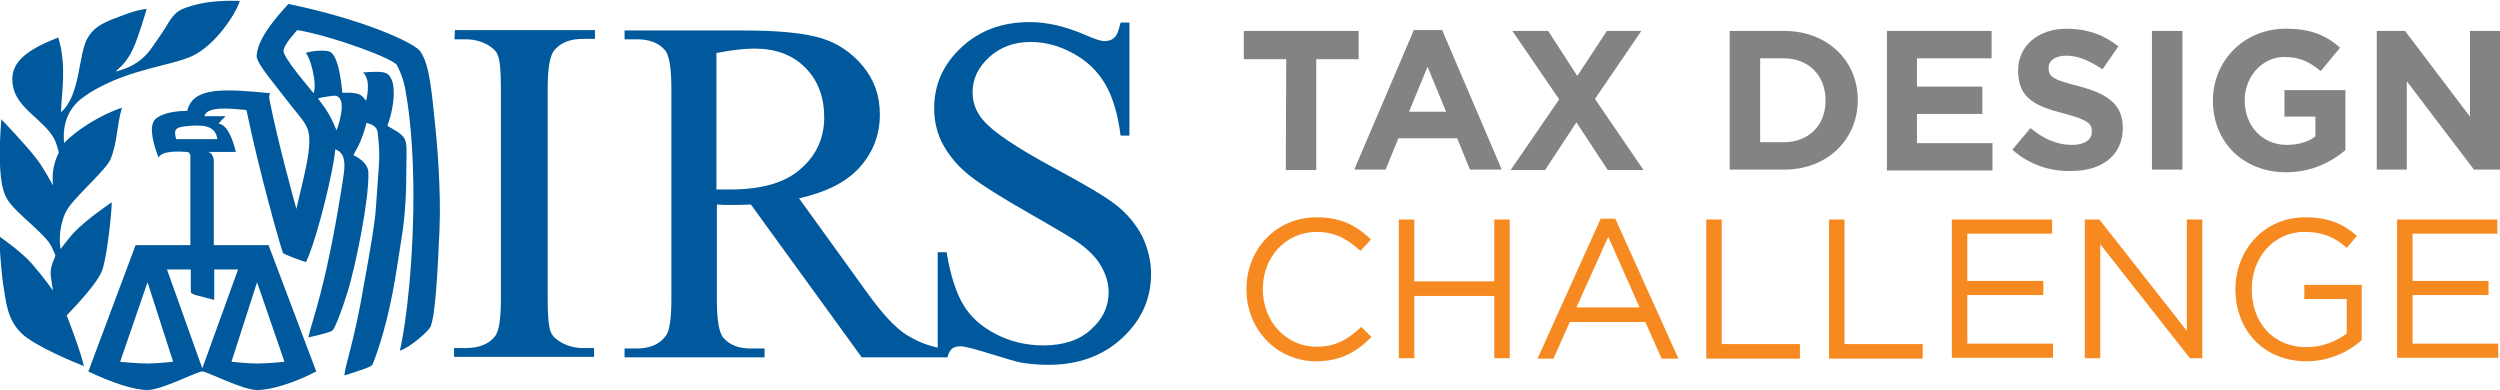 <?xml version="1.0" encoding="utf-8"?>
<!-- Generator: Adobe Illustrator 21.0.2, SVG Export Plug-In . SVG Version: 6.00 Build 0)  -->
<svg version="1.1" id="Layer_1" xmlns="http://www.w3.org/2000/svg" xmlns:xlink="http://www.w3.org/1999/xlink" x="0px" y="0px"
	 viewBox="0 0 566 88.3" style="enable-background:new 0 0 566 88.3;" xml:space="preserve">
<style type="text/css">
	.st0{fill:#F6891F;}
	.st1{fill:#838384;}
	.st2{fill:#00599C;}
</style>
<g>
	<g>
		<path class="st0" d="M282.2,65.5L282.2,65.5c0-9,6.6-16.3,15.9-16.3c5.7,0,9.1,2,12.3,5l-2.4,2.6c-2.7-2.5-5.6-4.3-9.9-4.3
			c-7,0-12.2,5.7-12.2,12.9v0.1c0,7.3,5.3,13,12.2,13c4.3,0,7.1-1.7,10.1-4.5l2.3,2.3c-3.3,3.3-6.9,5.5-12.6,5.5
			C288.9,81.7,282.2,74.5,282.2,65.5z"/>
		<path class="st0" d="M316.7,49.7h3.5v14h18.1v-14h3.5v31.4h-3.5V67h-18.1v14.1h-3.5V49.7z"/>
		<path class="st0" d="M362.4,49.5h3.3L380,81.2h-3.8l-3.7-8.3h-17.1l-3.7,8.3h-3.6L362.4,49.5z M371.2,69.6l-7.1-16l-7.2,16H371.2z
			"/>
		<path class="st0" d="M386.3,49.7h3.5v28.2h17.7v3.3h-21.2V49.7z"/>
		<path class="st0" d="M414.1,49.7h3.5v28.2h17.7v3.3h-21.2V49.7L414.1,49.7z"/>
		<path class="st0" d="M441.9,49.7h22.7v3.2h-19.2v10.7h17.2v3.2h-17.2v11h19.4V81h-22.9V49.7z"/>
		<path class="st0" d="M472,49.7h3.3l19.8,25.2V49.7h3.5v31.4h-2.8l-20.3-25.8v25.8H472V49.7z"/>
		<path class="st0" d="M506.1,65.5L506.1,65.5c0-8.7,6.3-16.3,15.8-16.3c5.3,0,8.6,1.5,11.7,4.2l-2.3,2.7c-2.4-2.1-5.1-3.6-9.6-3.6
			c-7,0-11.9,5.9-11.9,12.9v0.1c0,7.5,4.8,13.1,12.4,13.1c3.6,0,6.9-1.4,9.1-3.1v-7.8h-9.6v-3.2h13V77c-2.9,2.6-7.3,4.8-12.6,4.8
			C512.2,81.7,506.1,74.5,506.1,65.5z"/>
		<path class="st0" d="M542.7,49.7h22.7v3.2h-19.2v10.7h17.2v3.2h-17.2v11h19.4V81h-22.9V49.7z"/>
	</g>
	<g>
		<path class="st1" d="M291.2,13.4h-9.6V7h26v6.4H298v25.1h-6.9L291.2,13.4L291.2,13.4z"/>
		<path class="st1" d="M320.1,6.8h6.4L340,38.4h-7.2l-2.9-7.1h-13.3l-2.9,7.1h-7.1L320.1,6.8z M327.4,25.3l-4.2-10.2L319,25.3H327.4
			z"/>
		<path class="st1" d="M371.6,7l-10.5,15.4l11,16.1H364l-7.1-10.8l-7.1,10.8H342l11-16L342.4,7h8.1l6.6,10.2L363.8,7H371.6L371.6,7z
			"/>
		<path class="st1" d="M391.6,7h12.3c9.9,0,16.7,6.8,16.7,15.6v0.1c0,8.8-6.8,15.7-16.7,15.7h-12.3V7z M398.5,13.2v19h5.3
			c5.7,0,9.5-3.8,9.5-9.4v-0.1c0-5.6-3.8-9.5-9.5-9.5L398.5,13.2L398.5,13.2z"/>
		<path class="st1" d="M427.2,7h23.7v6.2H434v6.4h14.8v6.2H434v6.6h17.1v6.2h-23.9V7z"/>
		<path class="st1" d="M455.6,33.9l4.1-4.9c2.8,2.3,5.8,3.8,9.4,3.8c2.8,0,4.5-1.1,4.5-3v-0.1c0-1.8-1.1-2.6-6.3-4
			c-6.3-1.6-10.4-3.4-10.4-9.6V16c0-5.7,4.6-9.5,11-9.5c4.6,0,8.5,1.4,11.7,4l-3.6,5.2c-2.8-1.9-5.5-3.1-8.2-3.1c-2.6,0-4,1.2-4,2.7
			v0.1c0,2.1,1.3,2.7,6.8,4.1c6.4,1.7,10,4,10,9.4V29c0,6.2-4.8,9.7-11.5,9.7C464.1,38.9,459.3,37.2,455.6,33.9z"/>
		<path class="st1" d="M487.2,7h6.9v31.4h-6.9V7z"/>
		<path class="st1" d="M501,22.8L501,22.8c0-9,7-16.3,16.5-16.3c5.7,0,9.1,1.5,12.3,4.3l-4.4,5.3c-2.4-2-4.6-3.2-8.2-3.2
			c-5,0-9,4.4-9,9.8v0.1c0,5.7,4,10,9.5,10c2.5,0,4.8-0.6,6.5-1.9v-4.5h-7v-6H531V34c-3.2,2.7-7.7,5-13.4,5
			C507.8,39,501,32.1,501,22.8z"/>
		<path class="st1" d="M538.1,7h6.4l14.7,19.4V7h6.8v31.4h-5.9l-15.2-20v20h-6.8V7z"/>
	</g>
	<g>
		<path class="st2" d="M95.2,11.7C94.1,9.8,82.3,4.4,65.3,0.9c-7,7.5-7,10.4-7.2,11.7C58,13.9,60.5,17,63,20.2
			c4.6,6,5.9,7.1,6.6,8.9c1.4,3.4-0.9,11.1-2.5,18.2c0,0-4.2-15-6.1-24.8c-0.2-0.9,0.2-1.5,0.2-1.4c-10.5-1-17.5-1.5-18.8,4
			c-4.8,0-7,1.4-7.5,2.2c-1.3,2,0.2,6.3,1,8.4c0.7-1.7,5-1.4,6.4-1.3c0.6,0,0.6,0.4,0.8,0.7v20.4H30.7L20,84.1
			c5,2.4,10.2,4.2,13.4,4.2s11.2-4.2,12.4-4.2c1.1,0,9.1,4.2,12.4,4.2c3.2,0,8.4-1.6,13.4-4.2L60.8,55.5c0,0-10.8,0-12.4,0
			c0-4.6,0-14.7,0-19.3c-0.2-1.3-0.8-1.7-1.3-1.8h6.3c-0.9-3.7-2.2-6.2-3.9-6.4c0.5-0.7,0.9-1,1.6-1.7h-4.8c0.5-2.5,6.8-1.6,9.5-1.4
			c2.8,13.7,8,32.1,8.3,32.4c0.2,0.3,4.7,2,5.2,2c2.6-5.5,6.4-21.6,6.6-25.5c3.2,1.1,1.9,5.4,1.3,9.7c-3.6,22.2-6.5,28.8-7.4,32.9
			c3.2-0.7,5.2-1.3,5.5-1.6c0.5-0.5,2-4.2,3.3-8.4c1.9-6,5-21.3,4.8-27.3c0-1.5-1.2-2.9-3.4-4c0,0,1.1-1.9,1.6-3.1
			c0.7-1.6,1.4-4.2,1.4-4.2c1.3,0.4,2.4,0.9,2.5,2.2c0.7,5.8,0.3,6.4-0.4,17.1c-0.2,3.4-1.4,10.2-2.7,17.3C80.2,77.5,78,83,78,85
			c3.4-1.1,6-1.9,6.3-2.4c0.3-0.6,2.8-6.9,4.6-16.4c0.8-4,1.3-8,2-12.2c0.9-5.4,1.1-11,1.1-15.8c0-6.9,0.8-6.9-4.3-9.7
			c2-5.6,1.5-9.3,1-10.4c-0.9-2-1.9-2-6.5-1.7c1.6,1.5,1.1,4.6,0.7,6.4c-0.9-0.7-0.5-2-5.4-1.8c-0.7-7.8-2.2-8.7-2.4-9
			c-0.7-0.9-4.7-0.5-5.9,0c0.9,0.6,2.7,6.8,1.8,9.1c-0.5-0.7-7.3-8.4-6.8-9.8c0.3-0.9,0.7-1.8,3.1-4.5c8.1,1.4,21.9,6.5,22.6,8
			c0.9,1.8,1.7,3.8,2.1,6.9c0.8,4.5,2.1,15.3,1.4,31.7c-0.7,16.9-2.9,26.5-2.9,26c2.5-0.8,6.7-4.6,7-5.5c1.1-2.8,1.6-12.7,2-21.8
			s-0.6-20.6-1.1-24.9C97.4,16.8,96.7,14,95.2,11.7z M33.4,82.3c-2.4,0-6.3-0.4-6.2-0.4l6.2-18l5.8,18
			C39.1,81.9,35.6,82.3,33.4,82.3z M64.4,81.9c0,0-3.8,0.4-6.2,0.4c-2.2,0-5.7-0.4-5.8-0.4l5.8-18L64.4,81.9z M48.5,67.9V61h5.4
			l-8.1,22.4l-8-22.4h5.4v4.9c0,0,0,0.5,0.2,0.5c0.7,0.4,0.9,0.4,0.9,0.4L48.5,67.9z M49.2,31.5h-9.3c-0.7-2.2,0-2.7,2-2.9
			C45.6,28.2,48.8,28.2,49.2,31.5z M75.3,21.7c3.4-0.5,1.8,5.5,0.9,7.8C75,26.6,74.1,25,72,22.3C73.2,21.9,74.1,21.9,75.3,21.7z"/>
		<path class="st2" d="M15.1,71.4c1.6-1.7,7.4-7.6,8.2-10.7c1.1-3.8,2-12.9,2-14.9c0,0-5.7,3.8-8.6,6.9c-1.2,1.3-3,3.7-3,3.7
			c-0.5-3.2,0.2-6.9,1.6-9.1c2-3.1,8.9-9,9.8-11.4c1.5-3.9,1.3-7.3,2.5-11.5c-4.7,1.5-10.4,5.1-13.1,8c-0.4-4.6,1.1-7.9,4.1-10.2
			c4.4-3.3,10.2-5.3,14-6.3c3.2-1,8.5-2,11.1-3.3c4.9-2.4,9.5-9,10.6-12.4C52.7,0.2,47-0.2,41.4,2c-2,0.8-3,2.7-3.9,4.2
			c-1,1.6-1.9,2.8-2.7,4c-2.3,3.5-5,5.1-8.6,6c0.1-0.3,2.3-1.6,3.9-5.1c1.3-2.8,3-8.7,3.1-9.1c-3,0.4-4.9,1.3-8.1,2.5
			c-3.4,1.4-4.4,2.7-5.2,4c-2.2,3.5-1.6,13.1-6.1,16.9c0.2-5.1,1.3-10.5-0.6-16.9C4,12,2.3,15.3,2.9,19.3c0.8,5.2,6.8,7.6,9.3,12
			c0.7,1.3,1.1,3.1,1.1,3.2c0.2,0-1.8,2.6-1.3,7.5c0,0-1.9-3.6-3.6-5.9C5.7,32.6,0.3,27,0.3,27C-0.8,41.2,1,44,1.7,45.2
			c1.8,3,8.5,7.7,9.9,10.5c0.7,1.5,0.9,2,0.9,2c0.2,0.6-1.3,2.3-1,4.8c0.1,0.9,0.3,2,0.5,3.3c0,0-2-2.9-4.7-6
			c-2.5-2.9-7.4-6.2-7.3-6.2c-0.3,1.6,0.5,9.5,0.7,10.7c0.7,4,0.8,7.8,4.1,11.1C7.7,78.3,17,82.1,19,82.9c0,0-0.4-1.8-1.3-4.4
			C16.8,75.8,15.1,71.4,15.1,71.4z"/>
		<path class="st2" d="M102.9,8.9h2.6c1.7,0,3.4,0.4,5,1.3c1.1,0.7,1.9,1.4,2.2,2.3c0.5,1.2,0.7,3.7,0.7,7.4v47.8
			c0,4.4-0.4,7.2-1.3,8.4c-1.4,1.8-3.6,2.7-6.7,2.7h-2.6v2h31.7v-2H132c-1.7,0-3.4-0.4-5-1.3c-1.2-0.7-1.9-1.4-2.3-2.3
			c-0.5-1.2-0.7-3.7-0.7-7.4V19.9c0-4.4,0.5-7.2,1.4-8.4c1.4-1.8,3.6-2.7,6.6-2.7h2.7v-2H103L102.9,8.9L102.9,8.9z"/>
		<path class="st2" d="M258.6,53.5c-1.4-2.7-3.3-5-5.8-7s-7.3-4.8-14.2-8.5c-8.5-4.6-13.9-8.2-16.1-10.9c-1.6-1.9-2.3-3.9-2.3-6.2
			c0-3,1.2-5.6,3.7-7.9s5.6-3.5,9.4-3.5c3.4,0,6.6,0.9,9.7,2.6c3.1,1.7,5.5,4,7.2,6.9s2.9,6.8,3.5,11.7h2V5.1h-2
			c-0.4,1.7-0.8,2.9-1.4,3.4c-0.6,0.6-1.4,0.8-2.3,0.8c-0.8,0-2.3-0.5-4.3-1.4C241.3,6,237.1,5,233.2,5c-6.3,0-11.5,1.9-15.6,5.8
			c-4.1,3.8-6.1,8.4-6.1,13.7c0,3.1,0.7,5.9,2.1,8.4c1.4,2.5,3.4,4.9,6.1,7c2.7,2.1,7.2,4.9,13.5,8.5s10.2,5.9,11.6,7
			c2.1,1.6,3.7,3.3,4.7,5.2s1.5,3.7,1.5,5.5c0,3.3-1.3,6.1-4,8.5c-2.6,2.4-6.2,3.6-10.8,3.6c-3.9,0-7.6-0.9-10.8-2.6
			c-3.3-1.7-5.7-3.9-7.3-6.6c-1.6-2.6-2.9-6.6-3.8-11.9h-2v21.6c-3.1-0.7-4.9-1.6-7.1-2.9c-2.5-1.6-5.5-4.8-9-9.7l-15.3-21.2
			c6.2-1.4,10.8-3.7,13.8-7.1c3-3.4,4.5-7.3,4.5-11.9c0-4.3-1.3-7.9-3.9-11c-2.6-3.1-5.8-5.2-9.5-6.3s-9.5-1.7-17.4-1.7h-27v2h2.8
			c2.8,0,4.9,0.8,6.3,2.4c1,1.1,1.5,4,1.5,8.7v47.8c0,4.2-0.4,6.9-1.1,8c-1.3,2-3.6,3.1-6.7,3.1h-2.8v2h31.7v-2H170
			c-2.8,0-4.8-0.8-6.2-2.4c-1-1.1-1.5-4-1.5-8.7V46.3c0.6,0,1.1,0.1,1.7,0.1c0.5,0,1.1,0,1.5,0c1.2,0,2.7,0,4.5-0.1l25.1,34.6h17
			l0,0h2.4c0.2-0.8,0.5-1.4,0.8-1.7c0.5-0.6,1.2-0.8,2.2-0.8c0.9,0,3.2,0.6,6.7,1.7c3.6,1.1,5.9,1.8,7,2c1.9,0.3,3.9,0.5,6.1,0.5
			c6.8,0,12.4-2,16.8-6.1c4.4-4.1,6.5-8.9,6.5-14.5C260.6,59.1,259.9,56.2,258.6,53.5z M165.3,42.9c-0.3,0-0.7,0-1.3,0
			c-0.5,0-1.1,0-1.8,0V12c3.6-0.7,6.5-1,8.6-1c4.8,0,8.6,1.4,11.5,4.3s4.3,6.7,4.3,11.3c0,4.7-1.8,8.6-5.4,11.7
			C177.7,41.4,172.4,42.9,165.3,42.9z"/>
	</g>
</g>
</svg>
